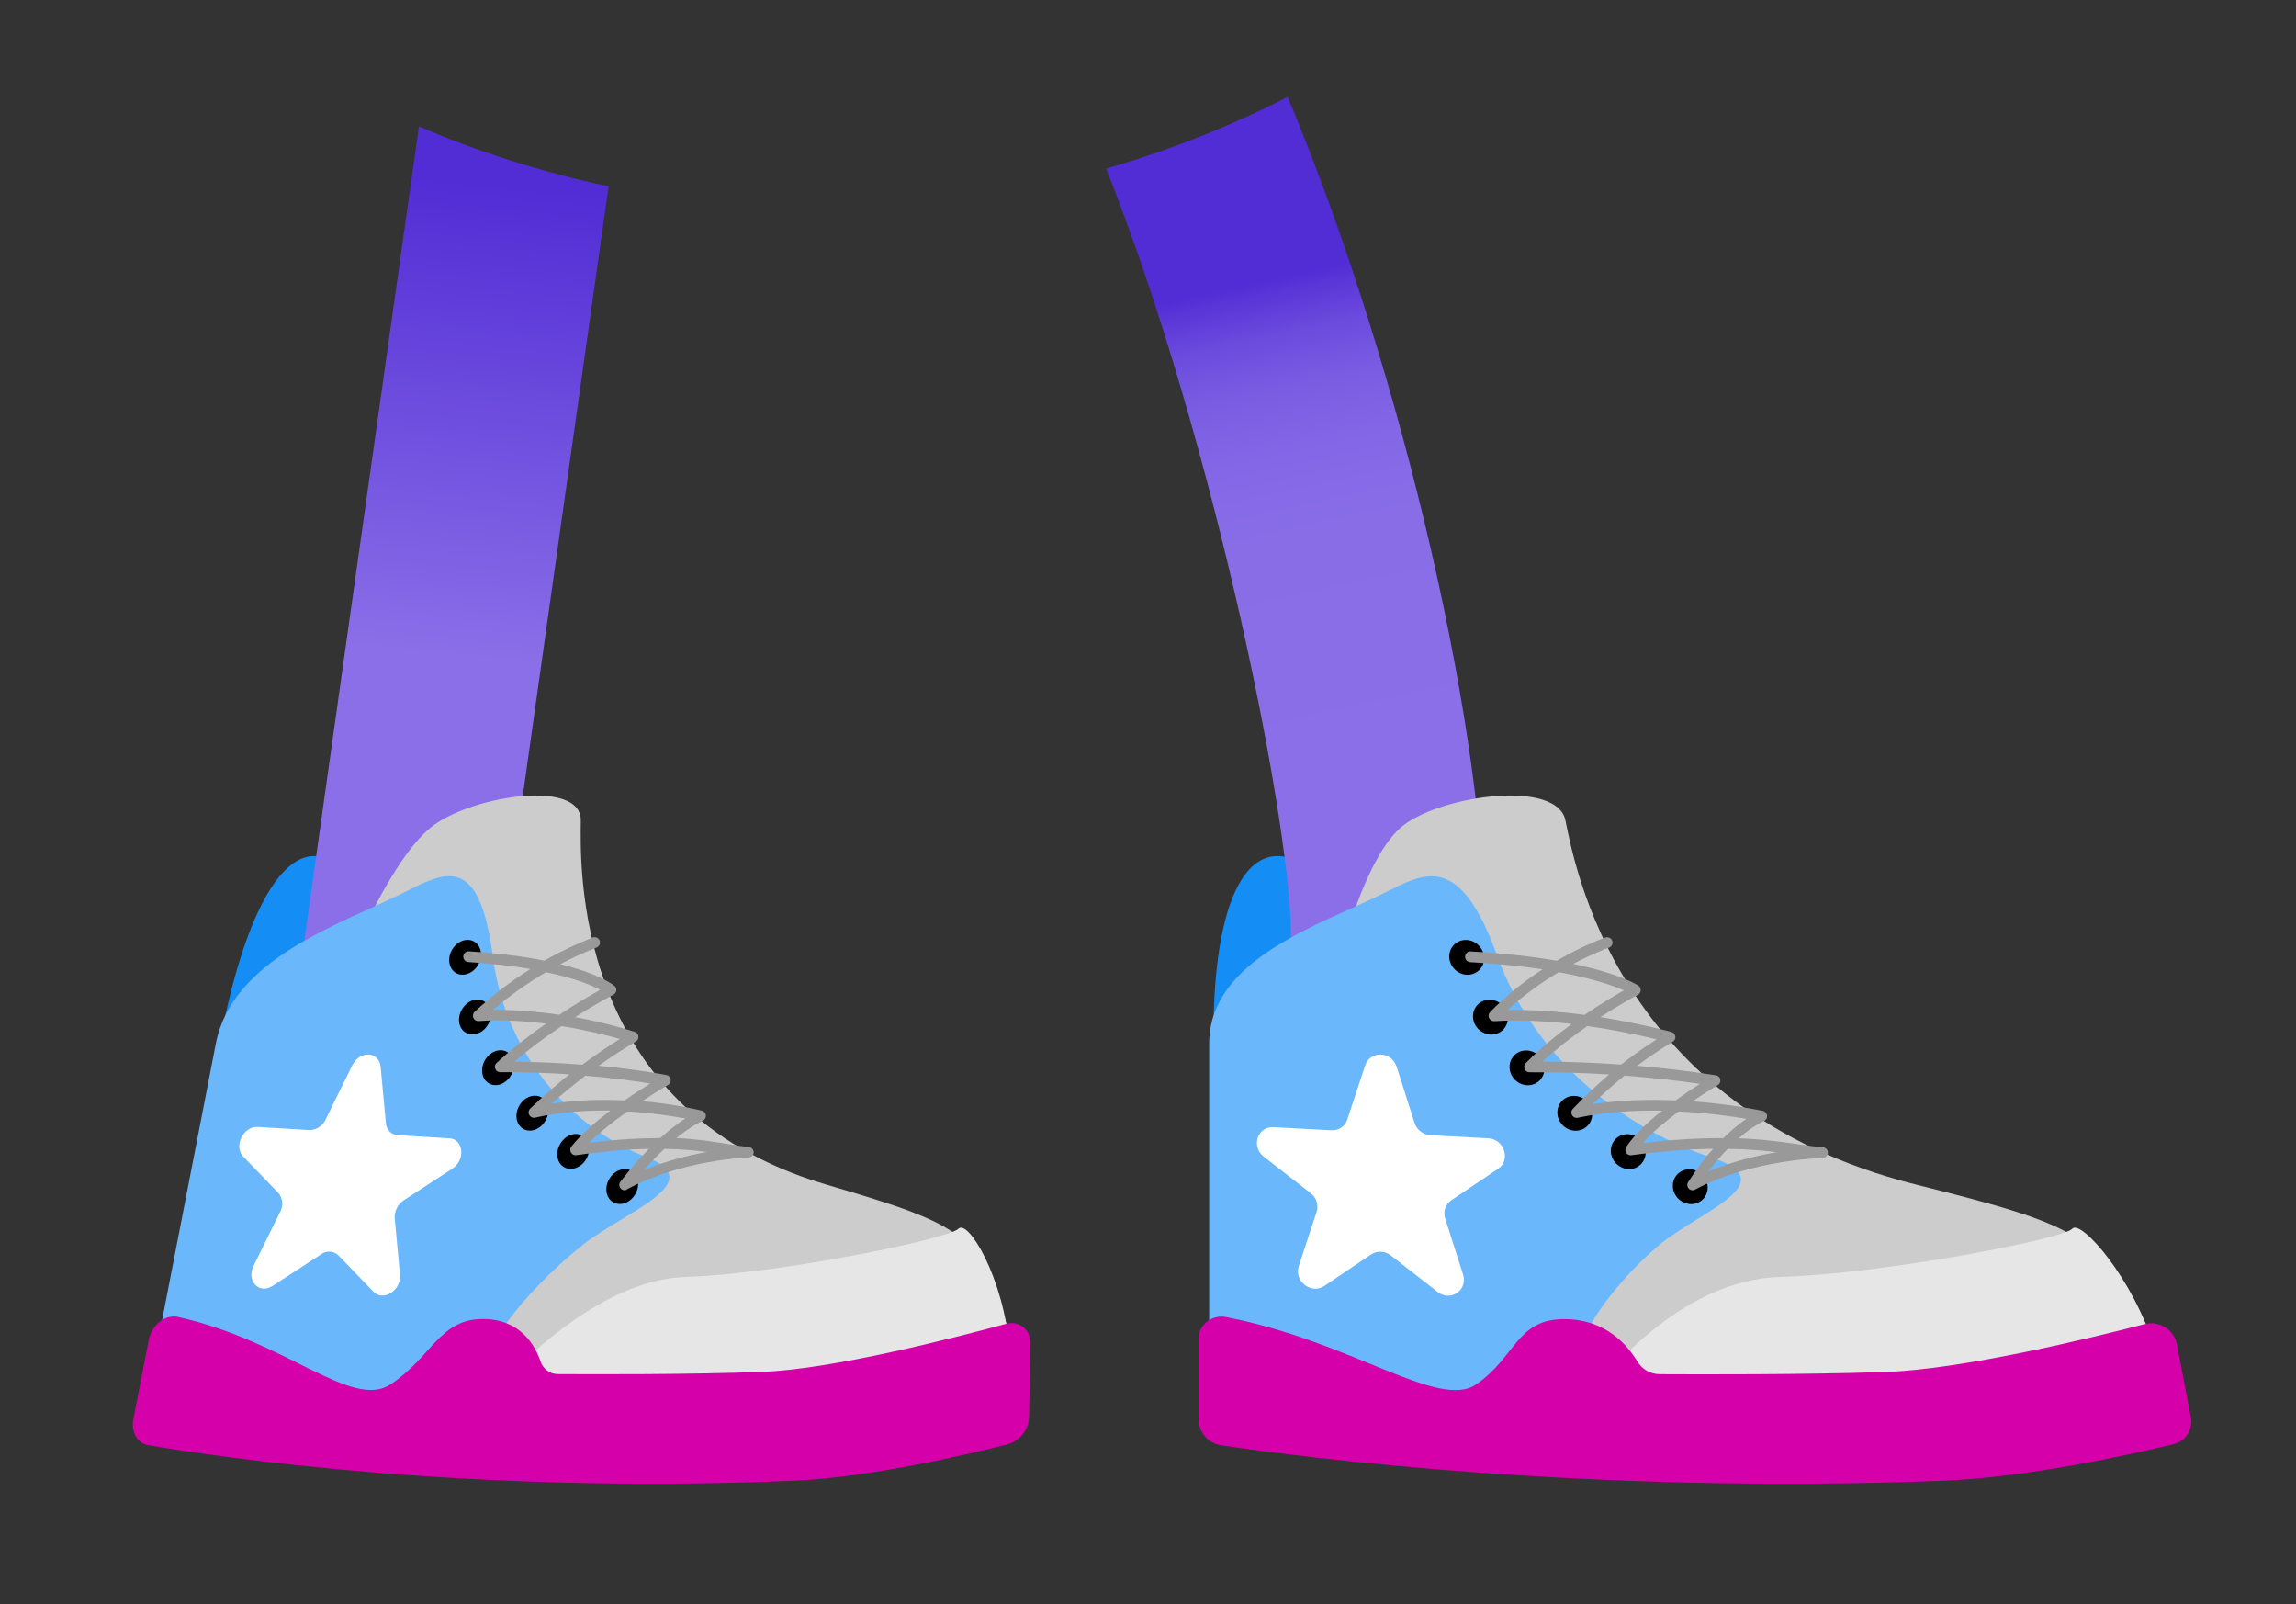 <?xml version="1.0" encoding="utf-8"?>
<!-- Generator: Adobe Illustrator 26.0.0, SVG Export Plug-In . SVG Version: 6.00 Build 0)  -->
<svg version="1.1" id="asset" xmlns="http://www.w3.org/2000/svg" xmlns:xlink="http://www.w3.org/1999/xlink" x="0px" y="0px"
	 viewBox="0 0 214.74 150" style="enable-background:new 0 0 214.74 150;" xml:space="preserve">
<rect x="0" y="0" width="214.74" height="150" fill="#333333" stroke="none"/>
<style type="text/css">
	.st0{fill:#148EF4;}
	.st1{fill:url(#SVGID_1_);}
	.st2{fill:url(#SVGID_00000029751958339453206030000012596805899860017027_);}
	.st3{fill:#CCCCCC;}
	.st4{fill:#E6E6E6;}
	.st5{fill:#6AB7FB;}
	.st6{fill:#FFFFFF;}
	.st7{fill:#D600AA;}
	.st8{fill:#999999;}
</style>
<g>
	<path class="st0" d="M113.49,96.79c0-10.91,2.38-17.13,6.35-16.73c4.71,0.48,6.54,11.45,6.54,11.45L113.49,96.79z"/>
	<path class="st0" d="M20.7,96.79c2.12-10.91,5.48-17.13,8.98-16.73c4.15,0.48,3.68,11.45,3.68,11.45L20.7,96.79z"/>
	
		<linearGradient id="SVGID_1_" gradientUnits="userSpaceOnUse" x1="114.053" y1="1059.36" x2="131.239" y2="981.125" gradientTransform="matrix(1 0 0 -1 0 1072)">
		<stop  offset="0.177" style="stop-color:#522CD5"/>
		<stop  offset="0.192" style="stop-color:#5934D7"/>
		<stop  offset="0.241" style="stop-color:#6B4ADD"/>
		<stop  offset="0.299" style="stop-color:#795BE2"/>
		<stop  offset="0.372" style="stop-color:#8366E6"/>
		<stop  offset="0.473" style="stop-color:#886DE7"/>
		<stop  offset="0.754" style="stop-color:#8A6FE8"/>
	</linearGradient>
	<path class="st1" d="M103.45,15.76c10.36,26.03,17.56,62.62,17.29,72.34c-0.04,0.97,9.2,1.87,18.12-0.16
		c0.2-18.42-7.42-52.59-18.43-78.88C115.05,11.81,109.37,14.06,103.45,15.76z"/>
	
		<linearGradient id="SVGID_00000107588303472819572350000003586508883944030893_" gradientUnits="userSpaceOnUse" x1="47.681" y1="1071.101" x2="38.318" y2="979.047" gradientTransform="matrix(1 0 0 -1 0 1072)">
		<stop  offset="0.177" style="stop-color:#522CD5"/>
		<stop  offset="0.656" style="stop-color:#8A6FE8"/>
	</linearGradient>
	<path style="fill:url(#SVGID_00000107588303472819572350000003586508883944030893_);" d="M39.18,11.82l-12.71,90.26l18.21,2.27
		l12.24-86.93C50.77,16.12,44.83,14.24,39.18,11.82z"/>
	<path class="st3" d="M201.54,125.4c-5.15-9.99-6.6-10.69-22.41-14.66c-27.96-7.02-31.93-30.23-32.72-34.04
		c-0.79-3.81-11.31-2.38-15.06,0.4c-3.76,2.78-6.15,12.97-6.15,12.97l1.19,40.92c0,0,37.88,7.54,47.8,5.68
		C184.1,134.8,201.54,125.4,201.54,125.4z"/>
	<path class="st4" d="M149.39,129.61c0,0,7.34-9.93,17.05-10.21c9.72-0.29,26.58-3.57,27.37-4.51c0.79-0.94,5.75,4.66,7.74,11.31
		C203.53,132.85,149.39,129.61,149.39,129.61z"/>
	<path class="st5" d="M113.09,124.93V97.57c0-7.93,10.51-11.15,16.26-14.02c3.93-1.96,7.15-3.99,10.72,5.92s12.49,16.32,19.83,18.69
		c7.34,2.37-0.99,5.11-4.76,8.28s-8.72,9.26-7.34,12.11C149.2,131.39,129.55,137.1,113.09,124.93z"/>
	<path class="st6" d="M130.63,99.75l1.67,5.24c0.1,0.32,0.3,0.6,0.56,0.8c0.26,0.21,0.58,0.33,0.92,0.35l5.42,0.29
		c1.5,0.08,2.13,2.04,0.91,2.85l-4.38,2.95c-0.27,0.18-0.47,0.45-0.57,0.76c-0.1,0.31-0.1,0.64,0.01,0.95l1.67,5.24
		c0.1,0.31,0.11,0.65,0,0.96c-0.1,0.31-0.31,0.58-0.58,0.76c-0.27,0.18-0.59,0.27-0.92,0.25c-0.33-0.02-0.64-0.15-0.89-0.36
		l-4.38-3.41c-0.26-0.21-0.57-0.33-0.9-0.34c-0.33-0.02-0.65,0.07-0.93,0.25l-4.38,2.95c-1.22,0.82-2.85-0.45-2.39-1.86l1.67-5.06
		c0.1-0.32,0.1-0.66,0-0.97c-0.1-0.32-0.3-0.59-0.56-0.79l-4.38-3.41c-1.22-0.95-0.59-2.84,0.91-2.76l5.42,0.29
		c0.32,0.02,0.64-0.07,0.91-0.25c0.27-0.18,0.47-0.44,0.57-0.75l1.67-5.06C128.15,98.19,130.17,98.29,130.63,99.75z"/>
	<path class="st7" d="M112.1,125.27v7.45c0.01,0.58,0.22,1.14,0.6,1.59c0.38,0.44,0.91,0.73,1.48,0.82
		c7.48,1.11,34.31,4.6,67.52,3.32c7.85-0.3,17.49-2.43,21.59-3.42c0.55-0.13,1.02-0.47,1.32-0.95c0.3-0.47,0.41-1.05,0.29-1.6
		l-1.3-6.78c-0.06-0.32-0.19-0.63-0.37-0.9c-0.18-0.27-0.42-0.51-0.69-0.68c-0.28-0.18-0.58-0.3-0.91-0.36
		c-0.32-0.06-0.66-0.05-0.98,0.03c-5.14,1.33-17.14,4.26-24.32,4.49c-7.44,0.26-17.41,0.23-21.13,0.21
		c-0.42-0.01-0.83-0.12-1.19-0.33c-0.36-0.21-0.66-0.51-0.88-0.87c-0.9-1.51-2.94-3.92-6.75-3.95c-4.56-0.04-4.56,3.53-8.33,6.11
		c-3.51,2.4-11.68-4.05-23.37-6.3c-0.32-0.07-0.65-0.06-0.96,0.02c-0.31,0.08-0.61,0.22-0.86,0.43c-0.25,0.2-0.45,0.46-0.59,0.76
		C112.17,124.62,112.1,124.94,112.1,125.27z"/>
	<path d="M138.34,90.71c0.63-0.61,0.62-1.64-0.03-2.3c-0.64-0.66-1.67-0.7-2.3-0.09c-0.63,0.61-0.62,1.64,0.03,2.3
		C136.69,91.28,137.71,91.32,138.34,90.71z"/>
	<path d="M140.56,96.3c0.63-0.61,0.62-1.64-0.03-2.3c-0.64-0.66-1.67-0.7-2.3-0.09c-0.63,0.61-0.62,1.64,0.03,2.3
		C138.91,96.87,139.94,96.91,140.56,96.3z"/>
	<path d="M143.98,101.04c0.63-0.61,0.62-1.64-0.03-2.3c-0.64-0.66-1.67-0.7-2.3-0.09c-0.63,0.61-0.62,1.64,0.03,2.3
		C142.32,101.61,143.36,101.65,143.98,101.04z"/>
	<path d="M148.45,105.29c0.63-0.61,0.62-1.64-0.03-2.3c-0.64-0.66-1.67-0.7-2.3-0.09c-0.63,0.61-0.62,1.64,0.03,2.3
		C146.79,105.86,147.82,105.9,148.45,105.29z"/>
	<path d="M153.45,108.87c0.63-0.61,0.62-1.64-0.03-2.3c-0.64-0.66-1.67-0.7-2.3-0.09c-0.63,0.61-0.62,1.64,0.03,2.3
		C151.8,109.45,152.83,109.49,153.45,108.87z"/>
	<path d="M159.25,112.15c0.63-0.61,0.62-1.64-0.03-2.3c-0.64-0.66-1.67-0.7-2.3-0.09c-0.63,0.61-0.62,1.64,0.03,2.3
		C157.6,112.72,158.63,112.76,159.25,112.15z"/>
	<g>
		<path class="st8" d="M158.31,111.29c-0.14,0-0.27-0.06-0.37-0.16c-0.15-0.17-0.18-0.42-0.05-0.61c0.8-1.25,1.59-2.27,2.33-3.11
			c-2.09,0.03-4.59,0.2-7.64,0.6c-0.2,0.03-0.38-0.06-0.49-0.23c-0.1-0.17-0.1-0.38,0.01-0.54c0.75-1.15,2.03-2.34,3.35-3.39
			c-2.53-0.05-5.29,0.1-7.88,0.66c-0.21,0.05-0.43-0.05-0.54-0.24s-0.08-0.43,0.07-0.59c1.08-1.13,2.21-2.21,3.4-3.22
			c-2.49-0.15-4.97-0.22-7.45-0.2c0,0,0,0,0,0c-0.2,0-0.38-0.12-0.46-0.3c-0.08-0.19-0.04-0.4,0.1-0.55
			c1.35-1.37,2.87-2.62,4.31-3.67c-2.32-0.26-4.83-0.41-7.24-0.26c-0.2,0.02-0.4-0.1-0.49-0.29c-0.09-0.19-0.05-0.41,0.09-0.56
			c1.59-1.64,3.32-2.96,4.91-4c-1.87-0.28-4.11-0.52-6.77-0.67c-0.28-0.02-0.49-0.25-0.47-0.53c0.02-0.27,0.24-0.5,0.53-0.47
			c3.26,0.18,5.9,0.5,8.03,0.87c2.5-1.45,4.42-2.12,4.56-2.17c0.26-0.09,0.55,0.05,0.64,0.31c0.09,0.26-0.05,0.55-0.31,0.64
			c-0.03,0.01-1.41,0.49-3.34,1.52c4.38,0.91,6,1.96,6.09,2.03c0.15,0.1,0.23,0.27,0.22,0.44c-0.01,0.18-0.11,0.33-0.27,0.42
			c-0.03,0.01-1.51,0.79-3.5,2.08c3.8,0.6,6.6,1.38,6.65,1.39c0.19,0.05,0.33,0.22,0.36,0.42c0.03,0.2-0.07,0.39-0.24,0.49
			c-1.15,0.7-2.26,1.45-3.34,2.25c2.47,0.21,4.94,0.51,7.38,0.89c0.21,0.03,0.38,0.19,0.41,0.4s-0.06,0.42-0.24,0.52
			c-0.02,0.01-1.04,0.61-2.35,1.51c3.67,0.28,6.37,0.86,6.57,0.9c0.21,0.05,0.37,0.23,0.39,0.45c0.02,0.22-0.11,0.42-0.31,0.51
			c-0.02,0.01-0.97,0.4-2.35,1.6c2.35,0.09,4.11,0.34,5.6,0.56c0.85,0.12,1.58,0.23,2.29,0.28c0.27,0.02,0.47,0.25,0.46,0.51
			s-0.22,0.48-0.49,0.49c-0.07,0-6.71,0.16-11.94,2.96C158.47,111.27,158.39,111.29,158.31,111.29z M161.59,107.42
			c-0.57,0.58-1.18,1.28-1.81,2.12c2.22-0.94,4.51-1.49,6.4-1.81C164.91,107.57,163.42,107.44,161.59,107.42z M157.01,103.92
			c-1.2,0.89-2.46,1.93-3.37,2.96c3.02-0.36,5.49-0.47,7.53-0.47c0.85-0.83,1.59-1.41,2.17-1.8
			C161.98,104.38,159.69,104.05,157.01,103.92z M151.94,100.57c-1.05,0.84-2.06,1.74-3.02,2.68c2.65-0.41,5.37-0.47,7.79-0.36
			c0.86-0.62,1.66-1.16,2.28-1.55C156.66,101,154.3,100.75,151.94,100.57z M144.27,99.26c2.45,0.01,4.9,0.1,7.35,0.28
			c1.07-0.84,2.17-1.63,3.32-2.36c-1.32-0.32-3.69-0.85-6.48-1.24C147.1,96.88,145.63,98.01,144.27,99.26z M141.79,94.43
			c2.19,0,4.4,0.19,6.41,0.46c1.52-1.04,2.86-1.83,3.68-2.29c-0.96-0.42-2.87-1.11-6.1-1.7c-1.5,0.89-3.19,2.07-4.78,3.54
			C141.26,94.43,141.53,94.43,141.79,94.43z"/>
	</g>
	<path class="st3" d="M94.58,125.4c-2.71-9.99-3.88-10.69-17.36-14.66c-23.86-7.02-22.93-30.23-22.9-34.04
		c0.03-3.81-9.74-2.38-13.68,0.4c-3.94,2.78-8.07,12.97-8.07,12.97l-6.88,40.92c0,0,32.71,7.54,42.02,5.68
		C77.02,134.8,94.58,125.4,94.58,125.4z"/>
	<path class="st4" d="M46.71,129.61c0,0,8.55-9.93,17.36-10.21c8.81-0.29,24.67-3.57,25.57-4.51c0.9-0.94,4.28,4.66,4.78,11.31
		C94.91,132.85,46.71,129.61,46.71,129.61z"/>
	<path class="st5" d="M14.87,124.93l5.32-27.37c1.53-7.93,11.65-11.15,17.4-14.02c3.93-1.96,7.22-3.99,8.51,5.92
		c1.29,9.9,8.1,16.32,14.26,18.69s-1.89,5.11-5.9,8.28s-9.67,9.26-8.97,12.11C46.19,131.39,27.36,137.1,14.87,124.93z"/>
	<path class="st6" d="M35.6,99.75l0.49,5.24c0.01,0.29,0.13,0.57,0.33,0.79c0.2,0.21,0.48,0.34,0.78,0.36l4.83,0.29
		c1.34,0.08,1.53,2.04,0.26,2.85l-4.53,2.95c-0.28,0.18-0.5,0.44-0.65,0.74c-0.15,0.3-0.21,0.63-0.19,0.97l0.49,5.24
		c0.14,1.45-1.55,2.55-2.47,1.61l-3.29-3.41c-0.21-0.21-0.5-0.33-0.79-0.35c-0.3-0.02-0.59,0.07-0.83,0.25l-4.53,2.95
		c-1.26,0.82-2.48-0.45-1.79-1.86l2.49-5.06c0.15-0.28,0.22-0.59,0.19-0.91c-0.03-0.31-0.15-0.61-0.36-0.86l-3.29-3.41
		c-0.91-0.95,0.02-2.84,1.36-2.76l4.83,0.29c0.32,0,0.64-0.09,0.91-0.27c0.27-0.18,0.49-0.43,0.62-0.73l2.49-5.06
		C33.66,98.19,35.46,98.29,35.6,99.75z"/>
	<path class="st7" d="M13.92,125.27l-1.45,7.45c-0.23,1.19,0.38,2.23,1.41,2.41c6.54,1.11,30.06,4.6,60.27,3.32
		c7.15-0.3,16.25-2.43,20.14-3.42c0.55-0.17,1.04-0.5,1.39-0.96c0.35-0.46,0.55-1.01,0.56-1.59l0.15-6.78
		c0.03-1.36-1.04-2.26-2.3-1.92c-4.89,1.33-16.29,4.26-22.81,4.49c-6.76,0.26-15.75,0.23-19.1,0.21c-0.37,0-0.72-0.11-1.01-0.33
		c-0.29-0.22-0.51-0.52-0.62-0.87c-0.51-1.51-1.89-3.92-5.32-3.95c-4.11-0.04-4.8,3.53-8.7,6.11c-3.64,2.4-9.75-4.05-19.86-6.3
		C15.49,122.85,14.19,123.87,13.92,125.27z"/>
	<path d="M44.72,90.21c0.47-0.81,0.31-1.78-0.37-2.17c-0.67-0.39-1.6-0.05-2.07,0.76c-0.47,0.81-0.31,1.78,0.37,2.18
		C43.33,91.36,44.25,91.02,44.72,90.21z"/>
	<path d="M45.64,95.8c0.47-0.81,0.31-1.78-0.37-2.18c-0.67-0.39-1.6-0.05-2.07,0.77c-0.47,0.81-0.31,1.78,0.37,2.17
		C44.25,96.95,45.17,96.61,45.64,95.8z"/>
	<path d="M47.8,100.53c0.47-0.81,0.31-1.78-0.37-2.17c-0.67-0.39-1.6-0.05-2.07,0.76c-0.47,0.81-0.31,1.78,0.37,2.18
		C46.41,101.69,47.33,101.35,47.8,100.53z"/>
	<path d="M51.01,104.79c0.47-0.81,0.31-1.78-0.37-2.18c-0.67-0.39-1.6-0.05-2.07,0.76c-0.47,0.81-0.31,1.78,0.37,2.18
		C49.61,105.94,50.54,105.6,51.01,104.79z"/>
	<path d="M54.83,108.37c0.47-0.81,0.31-1.78-0.37-2.18c-0.67-0.39-1.6-0.05-2.07,0.77c-0.47,0.81-0.31,1.78,0.37,2.17
		C53.43,109.52,54.36,109.18,54.83,108.37z"/>
	<path d="M59.42,111.65c0.47-0.81,0.31-1.78-0.37-2.18c-0.67-0.39-1.6-0.05-2.07,0.77c-0.47,0.81-0.31,1.78,0.37,2.17
		C58.03,112.8,58.95,112.46,59.42,111.65z"/>
	<g>
		<path class="st8" d="M58.42,111.29c-0.14,0-0.28-0.06-0.38-0.18c-0.15-0.18-0.16-0.44-0.01-0.63c0.95-1.23,1.85-2.24,2.67-3.07
			c-1.85,0.04-4.07,0.21-6.8,0.6c-0.21,0.03-0.4-0.07-0.5-0.25c-0.1-0.18-0.09-0.4,0.04-0.56c0.89-1.13,2.26-2.31,3.64-3.36
			c-2.22-0.04-4.66,0.12-7.03,0.66c-0.22,0.05-0.44-0.05-0.55-0.25c-0.11-0.2-0.07-0.44,0.09-0.6c1.17-1.12,2.4-2.19,3.67-3.2
			c-1.95-0.13-4.13-0.21-6.48-0.2c0,0,0,0,0,0c-0.21,0-0.39-0.12-0.46-0.32c-0.08-0.19-0.03-0.41,0.13-0.55
			c1.48-1.37,3.1-2.61,4.62-3.67c-1.99-0.25-4.17-0.39-6.31-0.24c-0.21,0.02-0.41-0.11-0.49-0.3c-0.08-0.19-0.04-0.42,0.12-0.57
			c1.62-1.5,3.37-2.84,5.22-4c-1.6-0.27-3.52-0.5-5.81-0.65c-0.28-0.02-0.48-0.25-0.47-0.53c0.02-0.28,0.26-0.49,0.53-0.47
			c2.89,0.18,5.21,0.5,7.05,0.87c1.45-0.82,2.95-1.54,4.52-2.16c0.26-0.1,0.55,0.03,0.65,0.28c0.1,0.26-0.02,0.55-0.28,0.65
			c-1.17,0.46-2.3,0.98-3.4,1.56c3.74,0.92,4.99,1.97,5.07,2.03c0.12,0.11,0.19,0.27,0.17,0.44c-0.02,0.16-0.12,0.31-0.27,0.38
			c-0.03,0.01-1.53,0.8-3.59,2.1c3.17,0.58,5.42,1.33,5.59,1.38c0.19,0.06,0.32,0.23,0.34,0.42s-0.07,0.38-0.24,0.48
			c-1.19,0.71-2.35,1.47-3.48,2.27c3.87,0.37,6.31,0.86,6.35,0.87c0.2,0.04,0.36,0.21,0.39,0.41c0.03,0.21-0.06,0.41-0.24,0.51
			c-0.02,0.01-1.07,0.62-2.44,1.52c3.18,0.28,5.43,0.85,5.6,0.89c0.21,0.05,0.36,0.24,0.37,0.45c0.01,0.22-0.11,0.42-0.31,0.5
			c-0.02,0.01-0.95,0.4-2.45,1.61c2.01,0.09,3.5,0.34,4.77,0.55c0.74,0.12,1.38,0.23,2,0.28c0.26,0.02,0.46,0.25,0.46,0.51
			s-0.22,0.48-0.49,0.48c-0.06,0-6.07,0.16-11.34,2.96C58.58,111.27,58.5,111.29,58.42,111.29z M62.14,107.42
			c-0.59,0.55-1.24,1.2-1.92,1.98c2.11-0.87,4.19-1.38,5.89-1.69C65.01,107.56,63.72,107.44,62.14,107.42z M58.69,103.92
			c-1.25,0.88-2.57,1.91-3.59,2.93c2.69-0.33,4.83-0.44,6.65-0.44c0.95-0.85,1.75-1.44,2.35-1.83
			C62.91,104.36,60.98,104.05,58.69,103.92z M54.75,100.58c-1.1,0.83-2.16,1.71-3.19,2.63c2.39-0.38,4.75-0.42,6.85-0.32
			c0.91-0.64,1.77-1.18,2.41-1.58C59.56,101.1,57.44,100.8,54.75,100.58z M48.1,99.27c2.32,0.02,4.47,0.13,6.36,0.28
			c1.14-0.85,2.32-1.66,3.52-2.41c-1.14-0.32-3.1-0.82-5.45-1.2C51.12,96.88,49.56,98.01,48.1,99.27z M46.64,94.43
			c1.98,0,3.92,0.19,5.67,0.45c1.62-1.07,3.01-1.88,3.83-2.33c-0.79-0.42-2.35-1.08-5.07-1.65c-1.76,1.03-3.42,2.21-4.97,3.53
			C46.28,94.43,46.46,94.43,46.64,94.43z"/>
	</g>
</g>
</svg>
